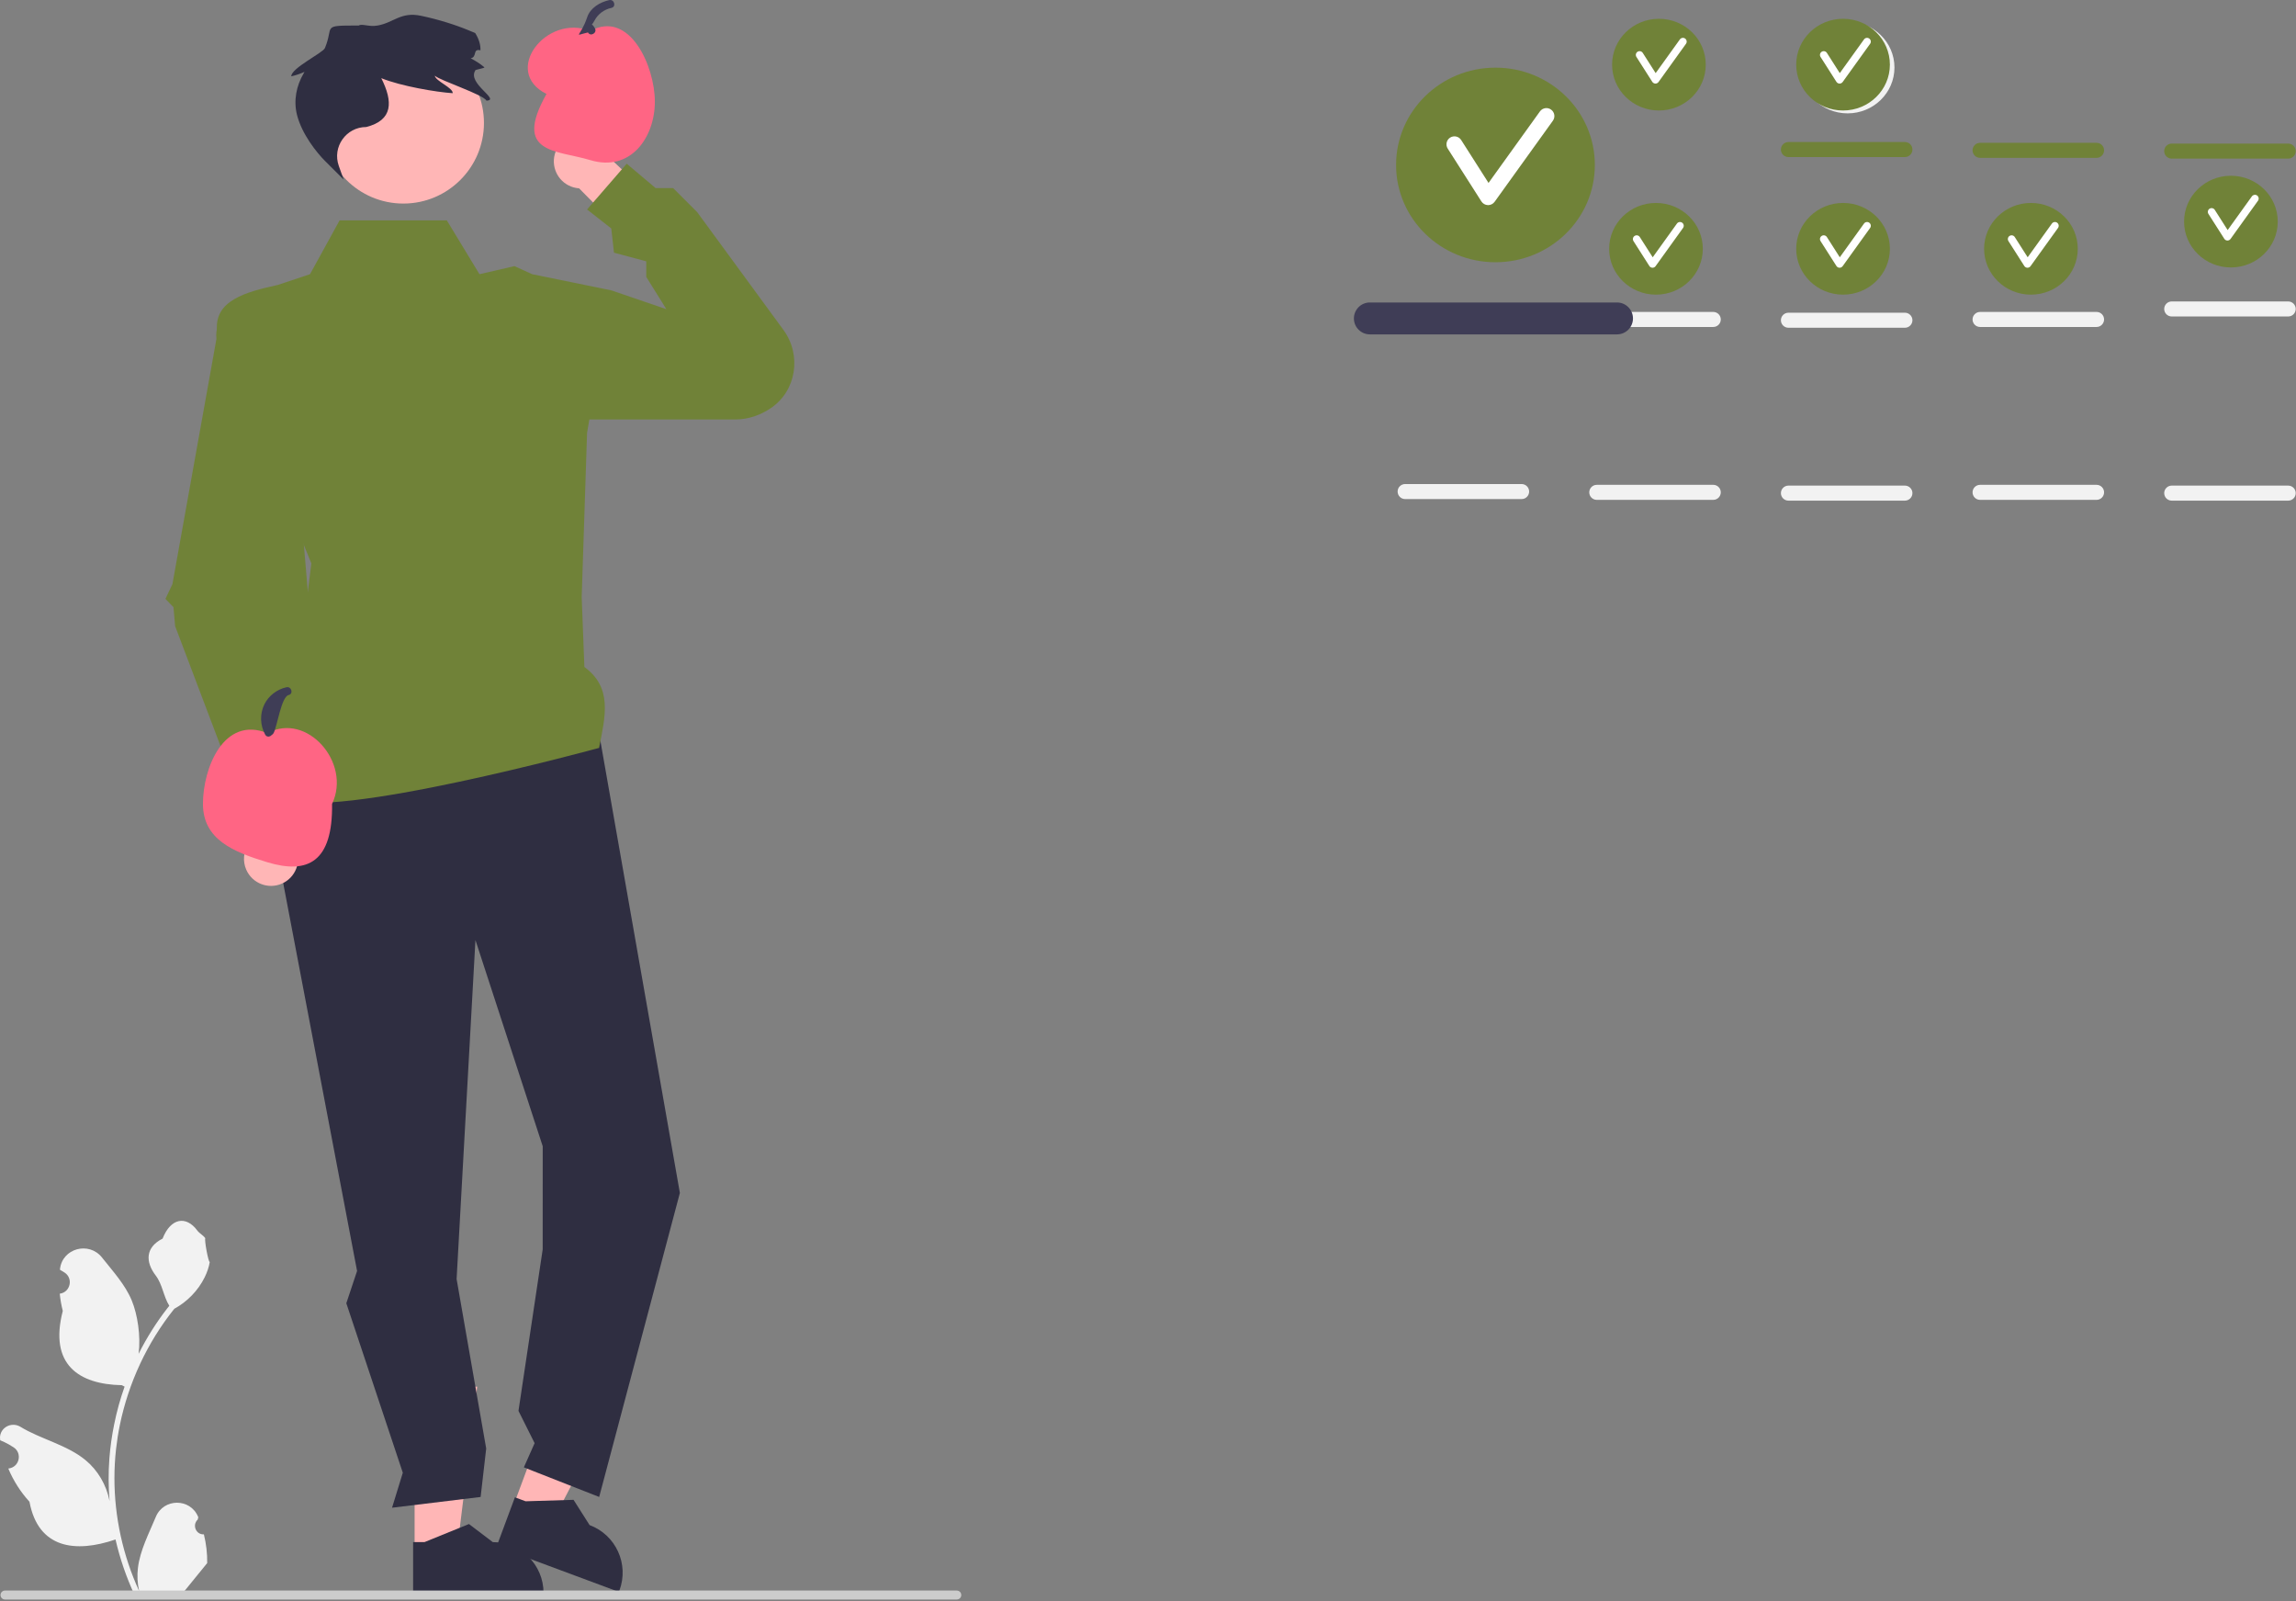 <svg width="611" height="426" viewBox="0 0 611 426" fill="none" xmlns="http://www.w3.org/2000/svg">
<rect x="0" y="0" width="611" height="426" fill="#808080" stroke="none"/>
<g clip-path="url(#clip0_224_2177)">
<path d="M161.617 41.425L177.263 56.175L170.084 66.288L154.098 50.105C153.405 50.058 152.707 49.911 152.024 49.651C148.308 48.238 146.443 44.08 147.856 40.365C149.27 36.65 153.427 34.785 157.142 36.198C159.512 37.099 161.123 39.118 161.617 41.425Z" fill="#FFB6B6"/>
<path d="M110.333 412.494L121.62 412.493L126.989 368.957L110.331 368.958L110.333 412.494Z" fill="#FFB6B6"/>
<path d="M109.936 424.268L144.645 424.267V423.828C144.644 416.367 138.596 410.319 131.135 410.319L124.794 405.509L112.965 410.319L109.935 410.319L109.936 424.268Z" fill="#2F2E41"/>
<path d="M136.641 400.575L147.22 404.509L167.431 365.576L151.817 359.77L136.641 400.575Z" fill="#FFB6B6"/>
<path d="M132.164 411.472L164.696 423.572L164.849 423.16C167.45 416.167 163.889 408.39 156.897 405.789L152.63 399.07L139.866 399.455L137.026 398.398L132.164 411.472Z" fill="#2F2E41"/>
<path d="M158.018 187.135L180.925 317.417L159.45 398.307L139.406 390.432L142.269 383.99L137.974 375.4L144.417 332.45L144.427 305L126.521 250.128L121.51 340.324L129.384 385.421L127.902 398.307L104.33 401.17L107.193 391.864L92.161 346.766L95.024 338.176L74.981 232.948L79.992 199.304L158.018 187.135Z" fill="#2F2E41"/>
<path d="M90.371 58.642H118.909L127.595 72.958L136.901 70.811L141.616 72.958L162.671 77.253L156.228 115.193L154.797 158.859L155.512 177.47C163.039 182.97 161.096 190.548 159.427 199C159.427 199 87.508 218.668 76.055 212.386V204.269L82.855 149.911L57.801 88.349C56.702 79.921 65.605 77.644 73.907 75.822L82.497 72.958L90.371 58.642Z" fill="#708238"/>
<path d="M156.228 82.265L162.671 77.254L177.329 82.265L171.977 73.675V69.534L163.387 67.232L162.671 60.789L156.228 55.736L166.778 43.562L174.482 50.055L179.135 50.052L185.538 56.455L208.494 87.798C213.374 94.461 211.97 104.005 205.109 108.605C202.471 110.373 199.301 111.614 195.599 111.614H155.008L156.228 82.265Z" fill="#708238"/>
<path d="M107.34 54.164C119.185 54.164 128.787 44.562 128.787 32.717C128.787 20.872 119.185 11.27 107.34 11.27C95.495 11.27 85.893 20.872 85.893 32.717C85.893 44.562 95.495 54.164 107.34 54.164Z" fill="#FFB6B6"/>
<path d="M66.114 224.57L65.605 203.074L77.844 201.07L77.574 223.816C78.028 224.342 78.413 224.942 78.709 225.611C80.315 229.246 78.67 233.496 75.034 235.102C71.398 236.709 67.149 235.063 65.542 231.428C64.518 229.109 64.821 226.543 66.114 224.57Z" fill="#FFB6B6"/>
<path d="M65.753 81.48C60.924 81.203 57.02 85.36 57.6 90.162L45.887 155.426L44.024 159.348L46.16 161.554L46.61 166.611L64.443 213.711L86.729 214.536L78.427 116L72.656 86.722C71.635 83.733 68.906 81.661 65.753 81.48Z" fill="#708238"/>
<path d="M88.368 213.893C88.582 229.369 81.925 232.675 71.188 229.437C62.103 226.697 54.007 223.381 54.007 213.893C54.007 204.405 59.53 190.373 71.188 195.077C81.618 189.35 93.6 202.921 88.368 213.893Z" fill="#FF6584"/>
<path d="M70.569 195.462C69.198 192.967 69.104 189.919 70.378 187.364C71.512 185.088 73.759 183.394 76.235 182.861C77.582 182.571 78.158 184.64 76.806 184.932C74.882 185.346 73.756 193.26 72.833 195.008C71.841 196.889 71.409 192.532 72.423 194.378C73.089 195.59 71.235 196.675 70.569 195.462Z" fill="#3F3D56"/>
<path d="M174.268 27.06C174.268 36.549 167.825 45.842 157.088 42.604C148.004 39.865 136.427 41 145.427 25C133.427 19 145.43 3.54 157.088 8.244C167.519 2.517 174.268 17.572 174.268 27.06Z" fill="#FF6584"/>
<path d="M156.469 8.629C152.291 9.607 154.439 10.028 156.278 4.531C157.085 2.119 159.659 0.561 162.135 0.028C163.483 -0.262 164.058 1.807 162.706 2.099C160.782 2.513 159.129 3.72 158.207 5.469C157.214 7.35 157.309 5.699 158.324 7.545C158.989 8.757 157.136 9.842 156.469 8.629Z" fill="#3F3D56"/>
<path d="M54.259 408.257C52.193 408.386 51.051 405.82 52.614 404.324L52.77 403.705C52.749 403.656 52.729 403.606 52.708 403.557C50.619 398.575 43.538 398.61 41.467 403.599C39.628 408.027 37.287 412.463 36.711 417.145C36.452 419.212 36.569 421.317 37.027 423.345C32.719 413.935 30.452 403.659 30.452 393.324C30.452 390.728 30.594 388.131 30.885 385.542C31.124 383.423 31.453 381.317 31.88 379.231C34.185 367.954 39.178 357.213 46.38 348.242C49.842 346.349 52.729 343.391 54.473 339.845C55.099 338.566 55.59 337.19 55.822 335.789C55.428 335.841 54.337 329.84 54.634 329.472C54.085 328.639 53.102 328.225 52.503 327.412C49.52 323.368 45.411 324.074 43.266 329.569C38.684 331.882 38.64 335.717 41.452 339.406C43.24 341.753 43.486 344.928 45.056 347.441C44.894 347.647 44.726 347.848 44.565 348.054C41.604 351.852 39.043 355.934 36.884 360.223C37.494 355.457 36.593 349.715 35.057 346.013C33.309 341.796 30.032 338.244 27.147 334.598C23.681 330.219 16.573 332.13 15.963 337.682C15.957 337.735 15.951 337.789 15.945 337.843C16.374 338.085 16.794 338.341 17.204 338.613C19.544 340.16 18.735 343.787 15.963 344.214L15.9 344.224C16.055 345.768 16.32 347.299 16.708 348.803C13.006 363.119 20.998 368.333 32.409 368.568C32.661 368.697 32.906 368.826 33.158 368.949C32.002 372.204 31.078 375.543 30.394 378.928C29.78 381.918 29.354 384.941 29.115 387.977C28.818 391.807 28.844 395.656 29.167 399.48L29.147 399.344C28.327 395.133 26.041 391.2 22.721 388.474C17.775 384.411 10.788 382.915 5.453 379.65C2.884 378.078 -0.407 380.109 0.041 383.087L0.063 383.229C0.858 383.552 1.633 383.927 2.382 384.347C2.81 384.588 3.23 384.845 3.64 385.117C5.98 386.664 5.171 390.29 2.399 390.718L2.337 390.728C2.291 390.734 2.253 390.741 2.207 390.747C3.57 393.983 5.469 396.987 7.846 399.577C10.161 412.074 20.102 413.259 30.736 409.62H30.743C31.905 414.684 33.604 419.631 35.787 424.346H53.807C53.872 424.146 53.93 423.939 53.988 423.739C52.322 423.843 50.642 423.746 49.002 423.442C50.339 421.802 51.676 420.148 53.013 418.508C53.045 418.475 53.071 418.443 53.097 418.411C53.775 417.571 54.46 416.738 55.138 415.898L55.138 415.897C55.181 413.32 54.871 410.75 54.259 408.257Z" fill="#F2F2F2"/>
<path d="M255.81 424.4C255.81 425.06 255.28 425.59 254.62 425.59H1.33C0.67 425.59 0.14 425.06 0.14 424.4C0.14 423.74 0.67 423.21 1.33 423.21H254.62C255.28 423.21 255.81 423.74 255.81 424.4Z" fill="#CCCCCC"/>
<path d="M508.927 39.792C508.927 38.689 508.03 37.792 506.927 37.792H475.927C474.824 37.792 473.927 38.689 473.927 39.792C473.927 40.895 474.824 41.792 475.927 41.792H506.927C508.03 41.792 508.927 40.895 508.927 39.792Z" fill="#708238"/>
<path d="M559.927 40C559.927 38.897 559.03 38 557.927 38H526.927C525.824 38 524.927 38.897 524.927 40C524.927 41.103 525.824 42 526.927 42H557.927C559.03 42 559.927 41.103 559.927 40Z" fill="#708238"/>
<path d="M610.927 40.208C610.927 39.105 610.03 38.208 608.927 38.208H577.927C576.824 38.208 575.927 39.105 575.927 40.208C575.927 41.311 576.824 42.208 577.927 42.208H608.927C610.03 42.208 610.927 41.311 610.927 40.208Z" fill="#708238"/>
<path d="M559.927 85C559.927 83.897 559.03 83 557.927 83H526.927C525.824 83 524.927 83.897 524.927 85C524.927 86.103 525.824 87 526.927 87H557.927C559.03 87 559.927 86.103 559.927 85Z" fill="#F2F2F2"/>
<path d="M457.927 85C457.927 83.897 457.03 83 455.927 83H424.927C423.824 83 422.927 83.897 422.927 85C422.927 86.103 423.824 87 424.927 87H455.927C457.03 87 457.927 86.103 457.927 85Z" fill="#F2F2F2"/>
<path d="M508.927 85.208C508.927 84.105 508.03 83.208 506.927 83.208H475.927C474.824 83.208 473.927 84.105 473.927 85.208C473.927 86.311 474.824 87.208 475.927 87.208H506.927C508.03 87.208 508.927 86.311 508.927 85.208Z" fill="#F2F2F2"/>
<path d="M559.927 131C559.927 129.897 559.03 129 557.927 129H526.927C525.824 129 524.927 129.897 524.927 131C524.927 132.103 525.824 133 526.927 133H557.927C559.03 133 559.927 132.103 559.927 131Z" fill="#F2F2F2"/>
<path d="M610.927 131.208C610.927 130.105 610.03 129.208 608.927 129.208H577.927C576.824 129.208 575.927 130.105 575.927 131.208C575.927 132.311 576.824 133.208 577.927 133.208H608.927C610.03 133.208 610.927 132.311 610.927 131.208Z" fill="#F2F2F2"/>
<path d="M406.927 130.792C406.927 129.689 406.03 128.792 404.927 128.792H373.927C372.824 128.792 371.927 129.689 371.927 130.792C371.927 131.895 372.824 132.792 373.927 132.792H404.927C406.03 132.792 406.927 131.895 406.927 130.792Z" fill="#F2F2F2"/>
<path d="M457.927 131C457.927 129.897 457.03 129 455.927 129H424.927C423.824 129 422.927 129.897 422.927 131C422.927 132.103 423.824 133 424.927 133H455.927C457.03 133 457.927 132.103 457.927 131Z" fill="#F2F2F2"/>
<path d="M508.927 131.208C508.927 130.105 508.03 129.208 506.927 129.208H475.927C474.824 129.208 473.927 130.105 473.927 131.208C473.927 132.311 474.824 133.208 475.927 133.208H506.927C508.03 133.208 508.927 132.311 508.927 131.208Z" fill="#F2F2F2"/>
<path d="M491.681 30.163C498.564 30.163 504.144 24.701 504.144 17.962C504.144 11.224 498.564 5.762 491.681 5.762C484.797 5.762 479.217 11.224 479.217 17.962C479.217 24.701 484.797 30.163 491.681 30.163Z" fill="#F2F2F2"/>
<path d="M490.762 23L490.734 22.999C490.403 22.99 490.097 22.817 489.919 22.537L485.694 15.912C485.397 15.446 485.534 14.828 486 14.531C486.465 14.236 487.083 14.371 487.381 14.837L490.811 20.217L497.258 11.249C497.581 10.8 498.207 10.699 498.654 11.021C499.102 11.343 499.204 11.968 498.882 12.416L491.574 22.583C491.386 22.845 491.083 23 490.762 23Z" fill="white"/>
<path d="M441.463 29.401C448.347 29.401 453.927 23.939 453.927 17.201C453.927 10.462 448.347 5 441.463 5C434.58 5 429 10.462 429 17.201C429 23.939 434.58 29.401 441.463 29.401Z" fill="#708238"/>
<path d="M440.545 22.238L440.517 22.237C440.185 22.228 439.88 22.055 439.701 21.776L435.477 15.15C435.18 14.685 435.317 14.066 435.782 13.77C436.248 13.474 436.866 13.61 437.163 14.075L440.594 19.456L447.041 10.487C447.364 10.039 447.989 9.938 448.436 10.259C448.885 10.581 448.987 11.206 448.665 11.654L441.357 21.821C441.169 22.083 440.866 22.238 440.545 22.238Z" fill="white"/>
<path d="M490.463 29.401C497.347 29.401 502.927 23.939 502.927 17.201C502.927 10.462 497.347 5 490.463 5C483.58 5 478 10.462 478 17.201C478 23.939 483.58 29.401 490.463 29.401Z" fill="#708238"/>
<path d="M489.545 22.238L489.517 22.237C489.185 22.228 488.88 22.055 488.701 21.776L484.477 15.15C484.18 14.685 484.317 14.066 484.782 13.77C485.248 13.474 485.866 13.61 486.163 14.075L489.594 19.456L496.041 10.487C496.364 10.039 496.989 9.938 497.436 10.259C497.885 10.581 497.987 11.206 497.665 11.654L490.357 21.821C490.169 22.083 489.866 22.238 489.545 22.238Z" fill="white"/>
<path d="M610.927 82.208C610.927 81.105 610.03 80.208 608.927 80.208H577.927C576.824 80.208 575.927 81.105 575.927 82.208C575.927 83.311 576.824 84.208 577.927 84.208H608.927C610.03 84.208 610.927 83.311 610.927 82.208Z" fill="#F2F2F2"/>
<path d="M593.681 71.163C600.564 71.163 606.144 65.701 606.144 58.962C606.144 52.224 600.564 46.762 593.681 46.762C586.797 46.762 581.217 52.224 581.217 58.962C581.217 65.701 586.797 71.163 593.681 71.163Z" fill="#708238"/>
<path d="M592.762 64L592.734 63.999C592.403 63.99 592.097 63.817 591.919 63.537L587.694 56.912C587.397 56.446 587.534 55.828 588 55.531C588.465 55.236 589.083 55.371 589.381 55.837L592.811 61.217L599.258 52.249C599.581 51.8 600.207 51.699 600.654 52.021C601.102 52.343 601.204 52.968 600.882 53.416L593.574 63.583C593.386 63.845 593.083 64 592.762 64Z" fill="white"/>
<path d="M540.463 78.401C547.347 78.401 552.927 72.939 552.927 66.201C552.927 59.462 547.347 54 540.463 54C533.58 54 528 59.462 528 66.201C528 72.939 533.58 78.401 540.463 78.401Z" fill="#708238"/>
<path d="M539.545 71.238L539.517 71.237C539.185 71.228 538.88 71.055 538.701 70.775L534.477 64.15C534.18 63.685 534.317 63.066 534.782 62.77C535.248 62.474 535.866 62.609 536.163 63.075L539.594 68.456L546.041 59.487C546.364 59.039 546.989 58.938 547.436 59.259C547.885 59.581 547.987 60.206 547.665 60.654L540.357 70.821C540.169 71.083 539.866 71.238 539.545 71.238Z" fill="white"/>
<path d="M490.463 78.401C497.347 78.401 502.927 72.939 502.927 66.201C502.927 59.462 497.347 54 490.463 54C483.58 54 478 59.462 478 66.201C478 72.939 483.58 78.401 490.463 78.401Z" fill="#708238"/>
<path d="M489.545 71.238L489.517 71.237C489.185 71.228 488.88 71.055 488.701 70.775L484.477 64.15C484.18 63.685 484.317 63.066 484.782 62.77C485.248 62.474 485.866 62.609 486.163 63.075L489.594 68.456L496.041 59.487C496.364 59.039 496.989 58.938 497.436 59.259C497.885 59.581 497.987 60.206 497.665 60.654L490.357 70.821C490.169 71.083 489.866 71.238 489.545 71.238Z" fill="white"/>
<path d="M440.681 78.401C447.564 78.401 453.144 72.939 453.144 66.201C453.144 59.462 447.564 54 440.681 54C433.797 54 428.217 59.462 428.217 66.201C428.217 72.939 433.797 78.401 440.681 78.401Z" fill="#708238"/>
<path d="M439.762 71.238L439.734 71.237C439.403 71.228 439.097 71.055 438.919 70.775L434.694 64.15C434.397 63.685 434.534 63.066 435 62.77C435.465 62.474 436.083 62.609 436.381 63.075L439.811 68.456L446.258 59.487C446.581 59.039 447.207 58.938 447.654 59.259C448.102 59.581 448.204 60.206 447.882 60.654L440.574 70.821C440.386 71.083 440.083 71.238 439.762 71.238Z" fill="white"/>
<path d="M434.56 84.726C434.56 82.386 432.657 80.482 430.316 80.482H364.537C362.197 80.482 360.294 82.386 360.294 84.726C360.294 87.067 362.197 88.97 364.537 88.97H430.316C432.657 88.97 434.56 87.067 434.56 84.726Z" fill="#3F3D56"/>
<path d="M397.965 69.777C412.571 69.777 424.411 58.187 424.411 43.889C424.411 29.591 412.571 18 397.965 18C383.36 18 371.519 29.591 371.519 43.889C371.519 58.187 383.36 69.777 397.965 69.777Z" fill="#708238"/>
<path d="M396.016 54.578C395.996 54.578 395.976 54.578 395.957 54.577C395.253 54.557 394.605 54.191 394.226 53.597L385.262 39.539C384.632 38.551 384.922 37.239 385.911 36.609C386.898 35.983 388.21 36.27 388.841 37.258L396.12 48.675L409.8 29.645C410.486 28.693 411.813 28.478 412.761 29.16C413.713 29.844 413.93 31.17 413.246 32.121L397.739 53.694C397.34 54.25 396.697 54.578 396.016 54.578Z" fill="white"/>
<path d="M125.253 15.525C126.553 16.165 127.773 16.965 128.873 17.885C129.193 18.155 126.163 18.515 126.463 18.795C124.313 22.255 133.273 26.585 129.463 26.795C128.703 25.175 116.973 21.385 115.703 20.135C115.883 21.575 120.633 23.365 120.463 24.795C116.193 24.525 106.673 22.925 101.463 20.795C104.602 27.05 104.626 31.966 97.463 33.795C92.103 33.795 88.36 39.106 90.163 44.154L91.463 47.795L86.463 42.795C84.384 40.715 80.357 35.796 79.031 30.544C78.079 26.772 78.855 22.82 80.836 19.472C80.909 19.348 80.976 19.229 81.033 19.115C79.903 19.635 78.723 20.035 77.513 20.305C77.463 18.125 85.923 14.085 86.463 12.795C88.973 6.785 85.313 6.795 95.463 6.795C96.338 6.212 98.096 7.208 100.463 6.795C104.82 6.035 106.621 3.062 112.03 4.198C116.697 5.179 121.239 6.618 124.762 8.086L126.463 8.795C127.493 10.445 127.913 11.985 127.853 13.385C127.763 13.365 127.663 13.345 127.573 13.335C125.803 13.085 126.993 15.145 125.253 15.525Z" fill="#2F2E41"/>
</g>
<defs>
<clipPath id="clip0_224_2177">
<rect width="610.927" height="425.59" fill="white"/>
</clipPath>
</defs>
</svg>
